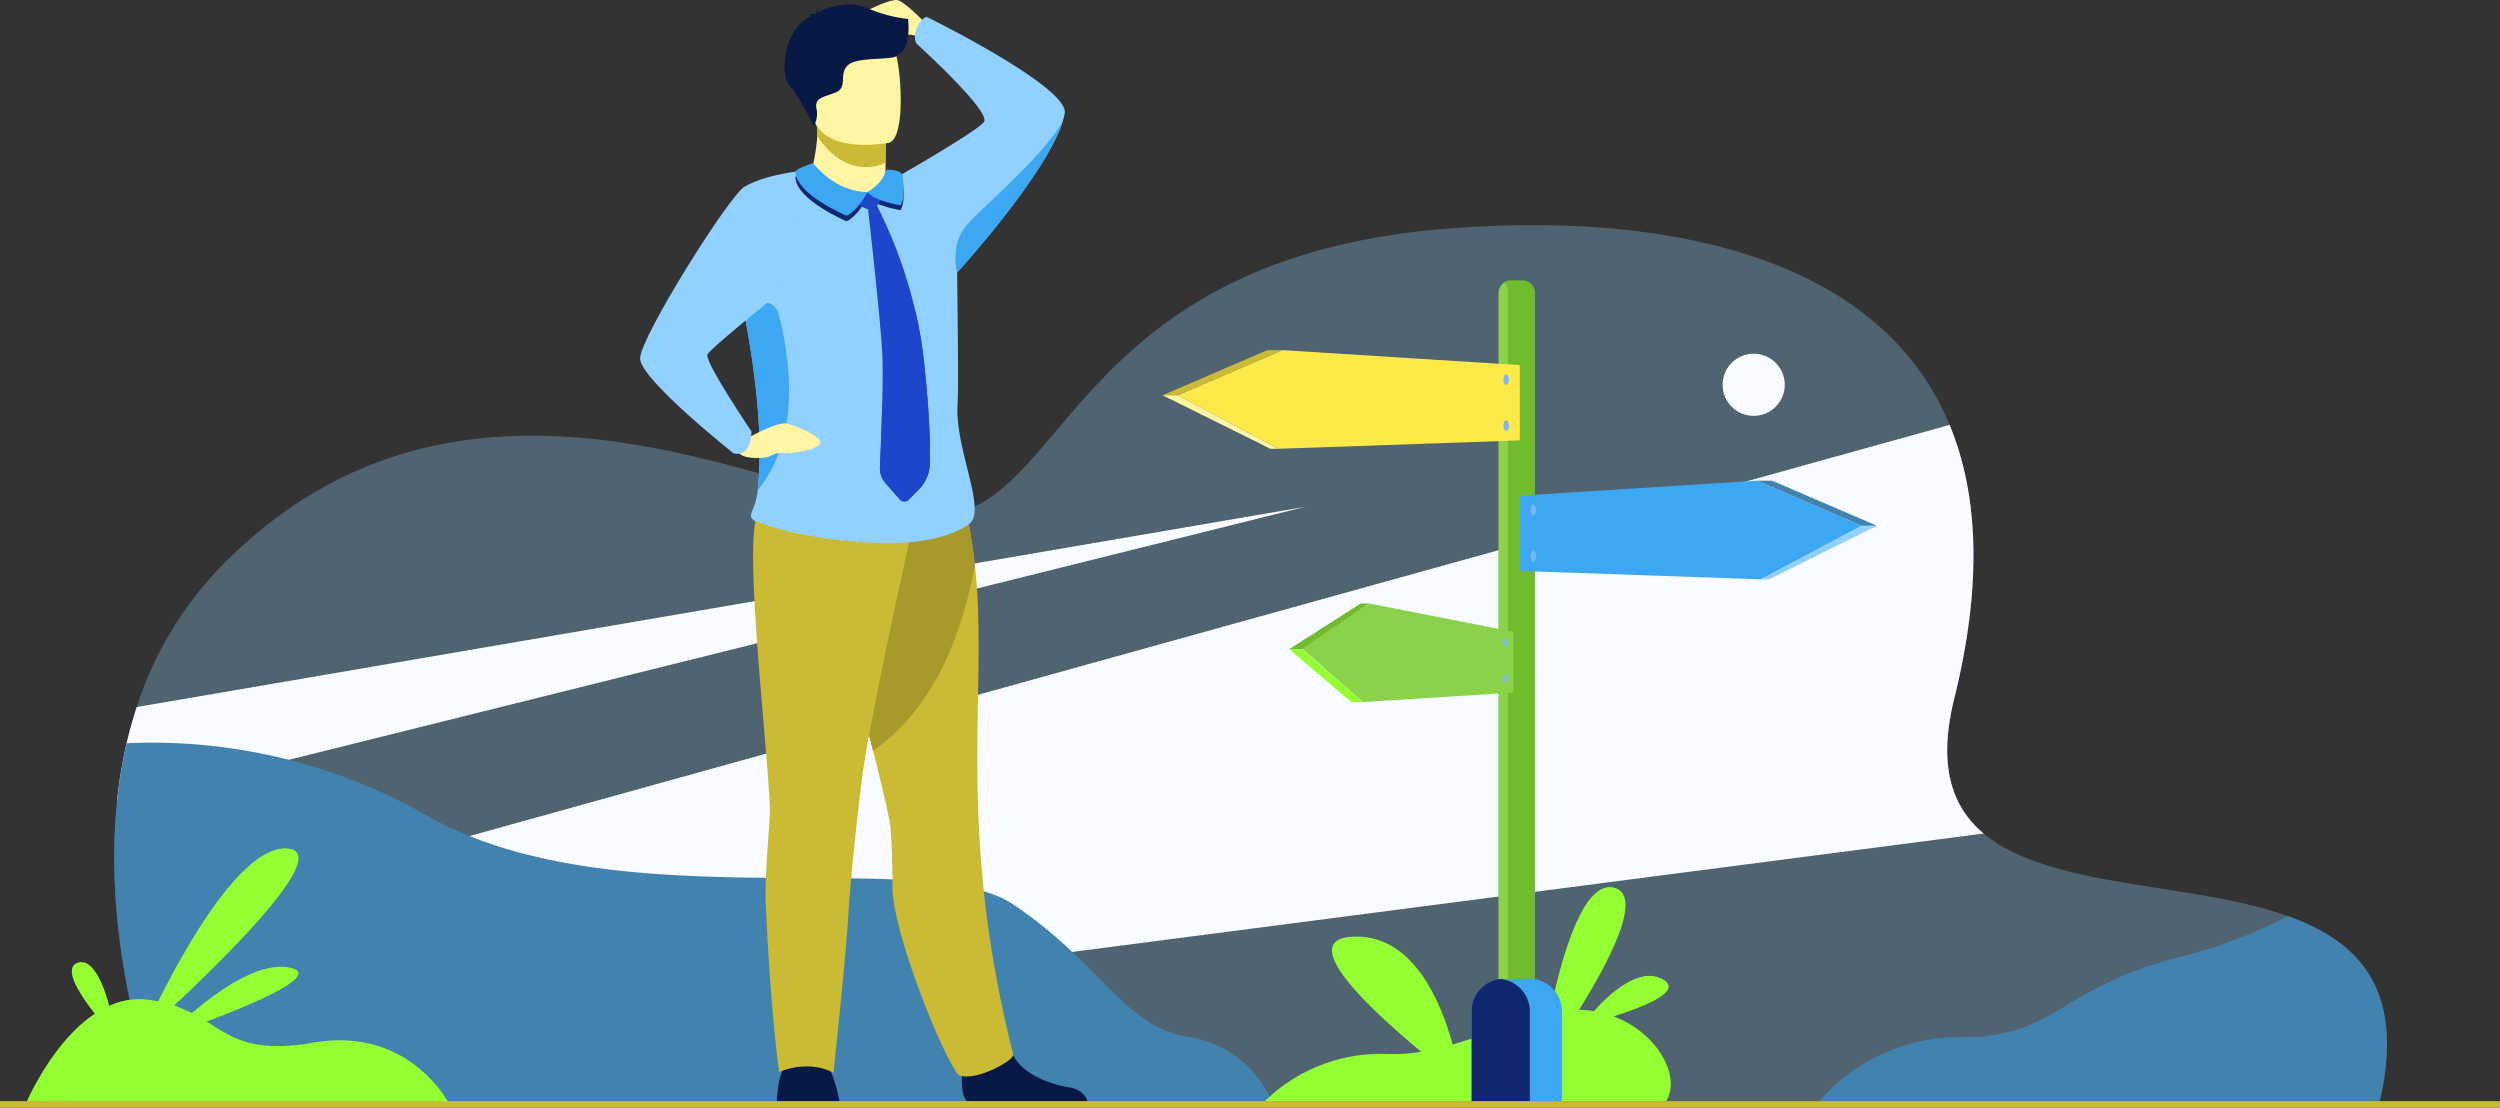 <svg xmlns="http://www.w3.org/2000/svg" width="539.345" height="238.982" viewBox="0 0 539.345 238.982">
  <rect x="0" y="0" width="539.345" height="238.982" fill="#333333" stroke="none"/>
  <g id="Grupo_84419" data-name="Grupo 84419" transform="translate(-1682.393 -831.122)">
    <g id="Grupo_84418" data-name="Grupo 84418" transform="translate(1682.393 831.122)">
      <path id="Trazado_145361" data-name="Trazado 145361" d="M2285.19,1246.139,2163.9,1246.1l-103-.03-14.185,0L1806.5,1246s-12.665-31.316-9.271-65.178a101.689,101.689,0,0,1,2.082-12.769c0-.013.006-.024.009-.037q.905-3.921,2.172-7.809a77.563,77.563,0,0,1,18.681-30.837c55.729-56.241,127.746-9.231,154.769-10.6s28.545-55.335,109.284-61.781c44.784-3.574,92.859,4.79,108.384,42.348,6.117,14.8,7.182,34.131,1,59.052-3.6,14.495-.512,23.361,6.348,29.1,14.249,11.932,44.793,10.39,65.619,17.819C2281.1,1210.844,2291.218,1221.36,2285.19,1246.139Z" transform="translate(-1772.003 -1007.67)" fill="#90d1ff" opacity="0.302"/>
      <path id="Trazado_145362" data-name="Trazado 145362" d="M2378.083,1344.17l-350.108,45.487a113.374,113.374,0,0,1-3.988-37.317l346.75-96.324c6.117,14.8,7.182,34.131,1,59.052C2368.139,1329.561,2371.223,1338.428,2378.083,1344.17Z" transform="translate(-1950.127 -1164.349)" fill="#f8fbff"/>
      <path id="Trazado_145363" data-name="Trazado 145363" d="M2055.652,1337.959l-256.32,63.806a101.647,101.647,0,0,1,2.082-12.769c0-.013.005-.024.009-.037q.905-3.922,2.172-7.81Z" transform="translate(-1774.104 -1228.615)" fill="#f8fbff"/>
      <path id="Trazado_145364" data-name="Trazado 145364" d="M2046.719,1651.96l-240.217-.075s-16.031-39.64-7.189-77.947c0-.013.006-.024.009-.037a119.951,119.951,0,0,1,64.9,15.653c40.541,23.056,107.1,6.187,126.364,19.118S2014.274,1635,2028.6,1637.3a23.46,23.46,0,0,1,18.117,14.659S2046.719,1651.958,2046.719,1651.96Z" transform="translate(-1772.002 -1413.556)" fill="#4182af"/>
      <path id="Trazado_145365" data-name="Trazado 145365" d="M3405.024,1191.564a6.7,6.7,0,1,1,6.7,6.7A6.7,6.7,0,0,1,3405.024,1191.564Z" transform="translate(-3033.387 -1108.549)" fill="#f8fbff"/>
      <path id="Trazado_145366" data-name="Trazado 145366" d="M3022.507,1746.153c6.651-2.086,15.208-5.479,10.555-8.026-4.984-2.729-11.339,3.061-14.786,6.893-.178-.03-.357-.058-.538-.084a19.425,19.425,0,0,0-2.678-.189c6.568-10.528,13.9-24.542,7.656-26.324-6.723-1.921-11.541,15.12-13.918,27.057-6.57,1.426-13.638,4.614-21,6.739-2.6-9.464-8.593-23.578-21.145-23.267-13.18.326,3.276,15.646,14.363,24.829a36.326,36.326,0,0,1-7.5.476,35.767,35.767,0,0,0-26.216,10.176h86.562C3037.106,1759.281,3032.182,1749.779,3022.507,1746.153Z" transform="translate(-2674.406 -1526.882)" fill="#93ff33"/>
      <g id="Grupo_84409" data-name="Grupo 84409" transform="translate(138.091)">
        <path id="Trazado_145367" data-name="Trazado 145367" d="M2550.884,837.932s-6.033-6.581-7.9-6.8-9.543,3.459-9.982,4.91,8.446-1.451,8.94,0,1.042,2.439,3.565,2.549a10.645,10.645,0,0,1,4.717,1.536Z" transform="translate(-2487.573 -831.122)" fill="#fff5a2"/>
        <path id="Trazado_145368" data-name="Trazado 145368" d="M2645.361,1882.663c-1.917-1.17-.826-9.9-.826-9.9s8.933-7.147,10.161-1.675,8.486,7.928,12.618,8.6c2.852.462,3.735,2.042,4.008,2.976Z" transform="translate(-2574.813 -1645.112)" fill="#091946"/>
        <path id="Trazado_145369" data-name="Trazado 145369" d="M2543.084,1454.764c-2.289-.863-15.035-31.46-14.5-41.4.063-1.179-.167-10.846-.53-12.849-.283-1.56-.662-3.378-1.118-5.394-.7-3.07-1.566-6.6-2.533-10.4-2.711-10.653-6.162-23.319-8.544-33.4,4.273-9.583,9.75-17.97,14.772-20.834,3.585.437,7.04,1.1,9.6,1.653a45.078,45.078,0,0,1,4.695,3.1c.4,1.987.977,5.3,1.447,9.569.3,2.792.556,6,.676,9.5.85,24.853-3.494,51.86,7.585,95.942C2554.938,1451.482,2546.629,1456.1,2543.084,1454.764Z" transform="translate(-2474.136 -1222.761)" fill="#cbba34"/>
        <path id="Trazado_145370" data-name="Trazado 145370" d="M2546.367,1344.813c-1.846,9.241-6.289,28.989-21.968,39.917-2.711-10.653-6.162-23.319-8.544-33.4,4.273-9.583,9.75-17.97,14.772-20.834,3.585.437,7.04,1.1,9.6,1.653a45.078,45.078,0,0,1,4.695,3.1C2545.318,1337.231,2545.9,1340.545,2546.367,1344.813Z" transform="translate(-2474.136 -1222.761)" fill="#a89a2a"/>
        <path id="Trazado_145371" data-name="Trazado 145371" d="M2510.171,961.395l-.008,1.55s.422,4.848-5.547,5.556-10.491-1.89-10.33-5.631a43.915,43.915,0,0,0,1.167-7.282,16.891,16.891,0,0,0-.212-2.9l11.567-.231,3.407.557Z" transform="translate(-2457.217 -926.277)" fill="#fff5a2"/>
        <path id="Trazado_145372" data-name="Trazado 145372" d="M2513.7,953.01l-.044,8.385a9.786,9.786,0,0,1-4.169.92c-5.316,0-8.753-3.9-10.549-6.728a16.891,16.891,0,0,0-.212-2.9l11.567-.231Z" transform="translate(-2460.706 -926.277)" fill="#cbba34"/>
        <path id="Trazado_145373" data-name="Trazado 145373" d="M2504.287,885.03s-14.814,2.992-16.536-6.262-4.793-15.1,4.593-17.4,11.886.886,13.212,3.836S2508.1,884.013,2504.287,885.03Z" transform="translate(-2450.615 -854.223)" fill="#fff5a2"/>
        <path id="Trazado_145374" data-name="Trazado 145374" d="M2472.7,1901.563a33.044,33.044,0,0,0-2.091-6.993c-1.282-2.564-9.441-.932-9.441-.932s-1.631,1.4-1.981,7.925Z" transform="translate(-2429.696 -1664.011)" fill="#091946"/>
        <path id="Trazado_145375" data-name="Trazado 145375" d="M2470.121,1339.358s-8.121,36.181-10.723,52.513c-.974,6.111-3,25.688-3.32,31.867-.435,8.481-3.232,34.435-3.232,34.435s-4.717-2.981-11.715-.2c0,0-1.768-11.634-2.893-36-.329-7.143,1.051-17.873.884-21.358-.824-17.136-6.3-61.442-1.946-64.286S2470.121,1339.358,2470.121,1339.358Z" transform="translate(-2411.128 -1226.727)" fill="#cbba34"/>
        <path id="Trazado_145376" data-name="Trazado 145376" d="M2493.572,838.746a31.058,31.058,0,0,1-9-2.436c-3.955-1.72-8.944.174-10.564,1.027a2.4,2.4,0,0,1,.4-.974,2.174,2.174,0,0,0-.835,1.236c-.075.055-.109.093-.089.106a2.786,2.786,0,0,0-1.354.088s.37-.053.5.185a.22.22,0,0,0,.059.065c-6.169,2.981-6.739,12.731-4.753,14.987,2.388,2.714,5.252,8.826,5.252,8.826a5.238,5.238,0,0,0,.61-3.833c-.434-2.388,1.629-2.388,4.234-3.474s.434-4.125,2.714-5.971,10.64-.76,10.531-2.172C2494.375,845.277,2493.572,839.063,2493.572,838.746Z" transform="translate(-2435.75 -834.643)" fill="#091946"/>
        <path id="Trazado_145377" data-name="Trazado 145377" d="M2459.641,847.85a4.2,4.2,0,0,0-2,2.27c-.959,2.257-.178,3.489-.178,3.489s15.679,14.219,14.658,16.807c-.532,1.352-12.679,8.475-17.726,11.389-2.075-.174-3.681-.159-3.733-.159l0,0s-3.433,10.462-15.729-.816c-2.159,3.142-18.9,10.857-15.994,24.172q1.025,4.693,1.783,8.865c3.455,18.866,3.184,30,2.511,36.134-.525,4.79-2.511,5.272-.734,6.547a52.861,52.861,0,0,0,9.927,2.89,98.08,98.08,0,0,0,19.231,1.931c12.648.079,17.435-4.279,17.435-4.279,3.348-3.275-3.274-16.161-2.744-25.462.272-4.772-.027-21.109-.074-28.616l0,0,.011-.01c.606-.665,19.109-21.022,22.752-32.579,0,0,0,0,0-.005a15.4,15.4,0,0,0,.432-1.677C2490.582,863.052,2459.641,847.85,2459.641,847.85Z" transform="translate(-2397.865 -844.241)" fill="#90d1ff"/>
        <path id="Trazado_145378" data-name="Trazado 145378" d="M2430.945,1173.978c.673-6.138.943-17.268-2.511-36.134q.355-1.126.7-2.16a3.3,3.3,0,0,1,6.321.223C2438.011,1145.778,2440.31,1162.559,2430.945,1173.978Z" transform="translate(-2405.575 -1068.215)" fill="#3ca8f4"/>
        <path id="Trazado_145379" data-name="Trazado 145379" d="M2420.682,1258.608s7.69-4.649,10.073-4.06,7.553,2.837,7.233,4.211-6.327,2.312-7.372,2.15a5.139,5.139,0,0,0-3.417.619c-.685.591-6.134.811-6.8-.784S2420.682,1258.608,2420.682,1258.608Z" transform="translate(-2399.089 -1163.159)" fill="#fff5a2"/>
        <path id="Trazado_145380" data-name="Trazado 145380" d="M2359.548,1000.733s-9.427.683-14.55,3.685c-3.314,1.943-22.519,32.542-22.519,37.046s20.167,20.481,20.167,20.481,3.743,1.243,3.875-4.718c0,0-10.06-14.871-9.53-16.593.333-1.082,15.16-12.975,15.16-12.975Z" transform="translate(-2322.479 -964.141)" fill="#90d1ff"/>
        <path id="Trazado_145381" data-name="Trazado 145381" d="M2661.022,952.477c-3.643,11.556-22.145,31.913-22.752,32.579l-.01.011-.006.005a.008.008,0,0,0,0-.005c-.053-.2-1.579-6.027,2.064-10.192C2644.024,970.635,2656.823,960.012,2661.022,952.477Z" transform="translate(-2569.844 -926.296)" fill="#3ca8f4"/>
        <g id="Grupo_84408" data-name="Grupo 84408" transform="translate(33.513 35.196)">
          <path id="Trazado_145382" data-name="Trazado 145382" d="M2477.822,1001.739c-.041-.817,3.829-1.946,3.829-1.946s4.428,6.14,11.724,6.246c0,0-2.079,4.046-4.53,5.094C2488.845,1011.133,2478.063,1006.589,2477.822,1001.739Z" transform="translate(-2477.822 -998.601)" fill="#0f2771"/>
          <path id="Trazado_145383" data-name="Trazado 145383" d="M2549.916,1010.588s3.865-2.292,3.879-4.776c0,0,2.5-.312,3.586.9,0,0,.916,4.257-.3,6.73C2557.082,1013.441,2551.516,1012.593,2549.916,1010.588Z" transform="translate(-2534.363 -1003.294)" fill="#0f2771"/>
          <path id="Trazado_145384" data-name="Trazado 145384" d="M2563.358,1091.5a8.08,8.08,0,0,1-2.3,5.349l-2.207,2.257a1.36,1.36,0,0,1-1.995-.055l-3.062-3.5a4.85,4.85,0,0,1-1.195-3.4c.124-2.774.347-8.117.479-13.27.108-4.175.159-8.229.05-10.687-.347-7.85-3.211-32.79-3.211-32.79h1.886a100.882,100.882,0,0,1,8.316,22.556,87.636,87.636,0,0,1,1.838,10.234S2563.689,1082.436,2563.358,1091.5Z" transform="translate(-2534.366 -1026.531)" fill="#1c47cc"/>
          <path id="Trazado_145385" data-name="Trazado 145385" d="M2536.955,1021.806l5.242-1.256a.794.794,0,0,1,.665.913c-.019.854-1.476,3.348-2.122,3.548S2535.716,1023.533,2536.955,1021.806Z" transform="translate(-2524.025 -1014.88)" fill="#1c47cc"/>
          <path id="Trazado_145386" data-name="Trazado 145386" d="M2477.822,996.212c-.041-.817,3.829-1.945,3.829-1.945s4.428,6.14,11.724,6.246c0,0-2.079,4.046-4.53,5.094C2488.845,1005.607,2478.063,1001.063,2477.822,996.212Z" transform="translate(-2477.822 -994.267)" fill="#3ca8f4"/>
          <path id="Trazado_145387" data-name="Trazado 145387" d="M2549.916,1005.727s3.865-2.291,3.879-4.776c0,0,2.5-.312,3.586.9,0,0,.916,4.257-.3,6.73C2557.082,1008.58,2551.516,1007.732,2549.916,1005.727Z" transform="translate(-2534.363 -999.481)" fill="#3ca8f4"/>
          <path id="Trazado_145388" data-name="Trazado 145388" d="M2573.089,1173.5a8.081,8.081,0,0,1-2.3,5.349l-2.207,2.257a1.359,1.359,0,0,1-1.995-.055l-3.063-3.5a4.85,4.85,0,0,1-1.195-3.4c.124-2.774.347-8.118.479-13.27,4.893-6.112,6.578-14.293,7.042-20.922a87.491,87.491,0,0,1,1.839,10.234S2573.42,1164.432,2573.089,1173.5Z" transform="translate(-2544.097 -1108.527)" fill="#1c47cc"/>
        </g>
      </g>
      <path id="Trazado_145391" data-name="Trazado 145391" d="M3619.642,1788.061l-121.289-.036-.161-.03a40.289,40.289,0,0,1,31.489-14.663c20.8.052,20.544-10.743,47.794-17.463a106.01,106.01,0,0,0,22.555-8.638C3615.548,1752.765,3625.67,1763.281,3619.642,1788.061Z" transform="translate(-3106.455 -1549.592)" fill="#4182af"/>
      <g id="Grupo_84417" data-name="Grupo 84417" transform="translate(250.803 37.043)">
        <path id="Trazado_145392" data-name="Trazado 145392" d="M3188.857,1114.294V1285.75a2.723,2.723,0,0,1-2.615,2.805h-2.614a2.519,2.519,0,0,1-1.842-.82,2.9,2.9,0,0,1-.772-1.985V1114.294a2.851,2.851,0,0,1,1.248-2.387,2.452,2.452,0,0,1,1.366-.418h2.614A2.722,2.722,0,0,1,3188.857,1114.294Z" transform="translate(-3108.507 -1088.046)" fill="#70bc2d"/>
        <path id="Trazado_145393" data-name="Trazado 145393" d="M3183.032,1115.412v171.457a2.857,2.857,0,0,1-1.246,2.387,2.9,2.9,0,0,1-.772-1.985V1115.814a2.851,2.851,0,0,1,1.248-2.387A2.9,2.9,0,0,1,3183.032,1115.412Z" transform="translate(-3108.507 -1089.566)" fill="#8ad24a"/>
        <path id="Trazado_145394" data-name="Trazado 145394" d="M2998.957,1434.643l-14.471,9.754,13.122,11.5,32.477-2.048v-13.119Z" transform="translate(-2954.378 -1341.483)" fill="#8ad24a"/>
        <path id="Trazado_145395" data-name="Trazado 145395" d="M3185.48,1469.833a1.5,1.5,0,0,0,.105,1.244c.206.287.493.2.642-.2a1.5,1.5,0,0,0-.1-1.244C3185.916,1469.341,3185.628,1469.433,3185.48,1469.833Z" transform="translate(-3111.943 -1368.79)" fill="#7db6fd"/>
        <path id="Trazado_145396" data-name="Trazado 145396" d="M3185.48,1505.79a1.5,1.5,0,0,0,.105,1.244c.206.287.493.2.642-.2a1.5,1.5,0,0,0-.1-1.244C3185.916,1505.3,3185.628,1505.39,3185.48,1505.79Z" transform="translate(-3111.943 -1396.99)" fill="#7db6fd"/>
        <g id="Grupo_84412" data-name="Grupo 84412" transform="translate(77.065 66.657)">
          <path id="Trazado_145397" data-name="Trazado 145397" d="M3253.309,1311.795l22.613,9.736-21.744,11.547-52.036-1.808v-16.242Z" transform="translate(-3202.142 -1311.795)" fill="#3ca8f4"/>
          <path id="Trazado_145398" data-name="Trazado 145398" d="M3439.313,1311.795h3.284l22.614,9.736h-3.286Z" transform="translate(-3388.146 -1311.795)" fill="#4182af"/>
          <path id="Trazado_145399" data-name="Trazado 145399" d="M3443.34,1368.471h1.751l23.278-11.547h-3.285Z" transform="translate(-3391.304 -1347.188)" fill="#90d1ff"/>
          <path id="Trazado_145400" data-name="Trazado 145400" d="M3214.039,1336.349a1.921,1.921,0,0,1-.135,1.6c-.264.368-.633.251-.823-.261a1.924,1.924,0,0,1,.135-1.6C3213.48,1335.719,3213.849,1335.836,3214.039,1336.349Z" transform="translate(-3210.634 -1330.678)" fill="#7db6fd"/>
          <path id="Trazado_145401" data-name="Trazado 145401" d="M3214.039,1382.477a1.922,1.922,0,0,1-.135,1.6c-.264.369-.633.251-.823-.261a1.924,1.924,0,0,1,.135-1.6C3213.48,1381.847,3213.849,1381.964,3214.039,1382.477Z" transform="translate(-3210.634 -1366.855)" fill="#7db6fd"/>
        </g>
        <g id="Grupo_84413" data-name="Grupo 84413" transform="translate(0 38.492)">
          <path id="Trazado_145402" data-name="Trazado 145402" d="M2882.768,1181.243l-22.613,9.736,21.744,11.547,52.036-1.808v-16.242Z" transform="translate(-2856.87 -1181.243)" fill="#fde947"/>
          <path id="Trazado_145403" data-name="Trazado 145403" d="M2870.826,1181.243h-3.285l-22.613,9.736h3.285Z" transform="translate(-2844.928 -1181.243)" fill="#cbba34"/>
          <path id="Trazado_145404" data-name="Trazado 145404" d="M2869.957,1237.919h-1.751l-23.278-11.547h3.285Z" transform="translate(-2844.928 -1216.636)" fill="#fff5a2"/>
          <path id="Trazado_145405" data-name="Trazado 145405" d="M3185.957,1205.8a1.92,1.92,0,0,0,.135,1.6c.264.368.633.251.823-.262a1.921,1.921,0,0,0-.135-1.6C3186.515,1205.167,3186.147,1205.284,3185.957,1205.8Z" transform="translate(-3112.297 -1200.126)" fill="#7db6fd"/>
          <path id="Trazado_145406" data-name="Trazado 145406" d="M3185.957,1251.925a1.921,1.921,0,0,0,.135,1.6c.264.368.633.251.823-.262a1.922,1.922,0,0,0-.135-1.6C3186.515,1251.3,3186.147,1251.412,3185.957,1251.925Z" transform="translate(-3112.297 -1236.303)" fill="#7db6fd"/>
        </g>
        <path id="Trazado_145407" data-name="Trazado 145407" d="M2988.884,1434.643h-1.874l-15.368,9.84h2.771Z" transform="translate(-2944.304 -1341.483)" fill="#70bc2d"/>
        <path id="Trazado_145408" data-name="Trazado 145408" d="M2987.534,1491.671h-2.524l-13.369-11.419h2.771Z" transform="translate(-2944.304 -1377.254)" fill="#93ff33"/>
        <path id="Trazado_145409" data-name="Trazado 145409" d="M3173.506,1816.943v19.35h-19.491v-19.425a6.967,6.967,0,0,1,6.245-6.931,7.161,7.161,0,0,1,.723-.037h5.48A7.043,7.043,0,0,1,3173.506,1816.943Z" transform="translate(-3087.333 -1635.783)" fill="#3ca8f4"/>
        <path id="Trazado_145410" data-name="Trazado 145410" d="M3166.572,1817.078v19.35h-12.557V1817a6.968,6.968,0,0,1,6.245-6.931A7.044,7.044,0,0,1,3166.572,1817.078Z" transform="translate(-3087.333 -1635.918)" fill="#0f2771"/>
      </g>
      <path id="Trazado_145414" data-name="Trazado 145414" d="M1709.143,1734.164l91.189.6s-8.432-16.952-29.355-13.325c-13.206,2.289-17.58-1.163-23.014-4.549,10.06-3.806,24.964-10.1,18.026-11.619-6.62-1.452-15.645,5-21.2,9.789a27.117,27.117,0,0,0-3.863-1.631c11.893-11.109,34.276-33.256,24.389-33.887-9.7-.619-21.976,21.292-27.817,32.985-.673-.134-1.378-.251-2.122-.349a15.524,15.524,0,0,0-8.437,1.3c-1.289-4.852-3.67-10.4-6.835-9.271-3.194,1.141.417,6.763,3.733,10.987C1714.651,1721.291,1709.143,1734.164,1709.143,1734.164Z" transform="translate(-1703.372 -1496.494)" fill="#93ff33"/>
      <rect id="Rectángulo_32950" data-name="Rectángulo 32950" width="539.345" height="1.431" rx="0.115" transform="translate(0 237.552)" fill="#cbba34"/>
    </g>
  </g>
</svg>
